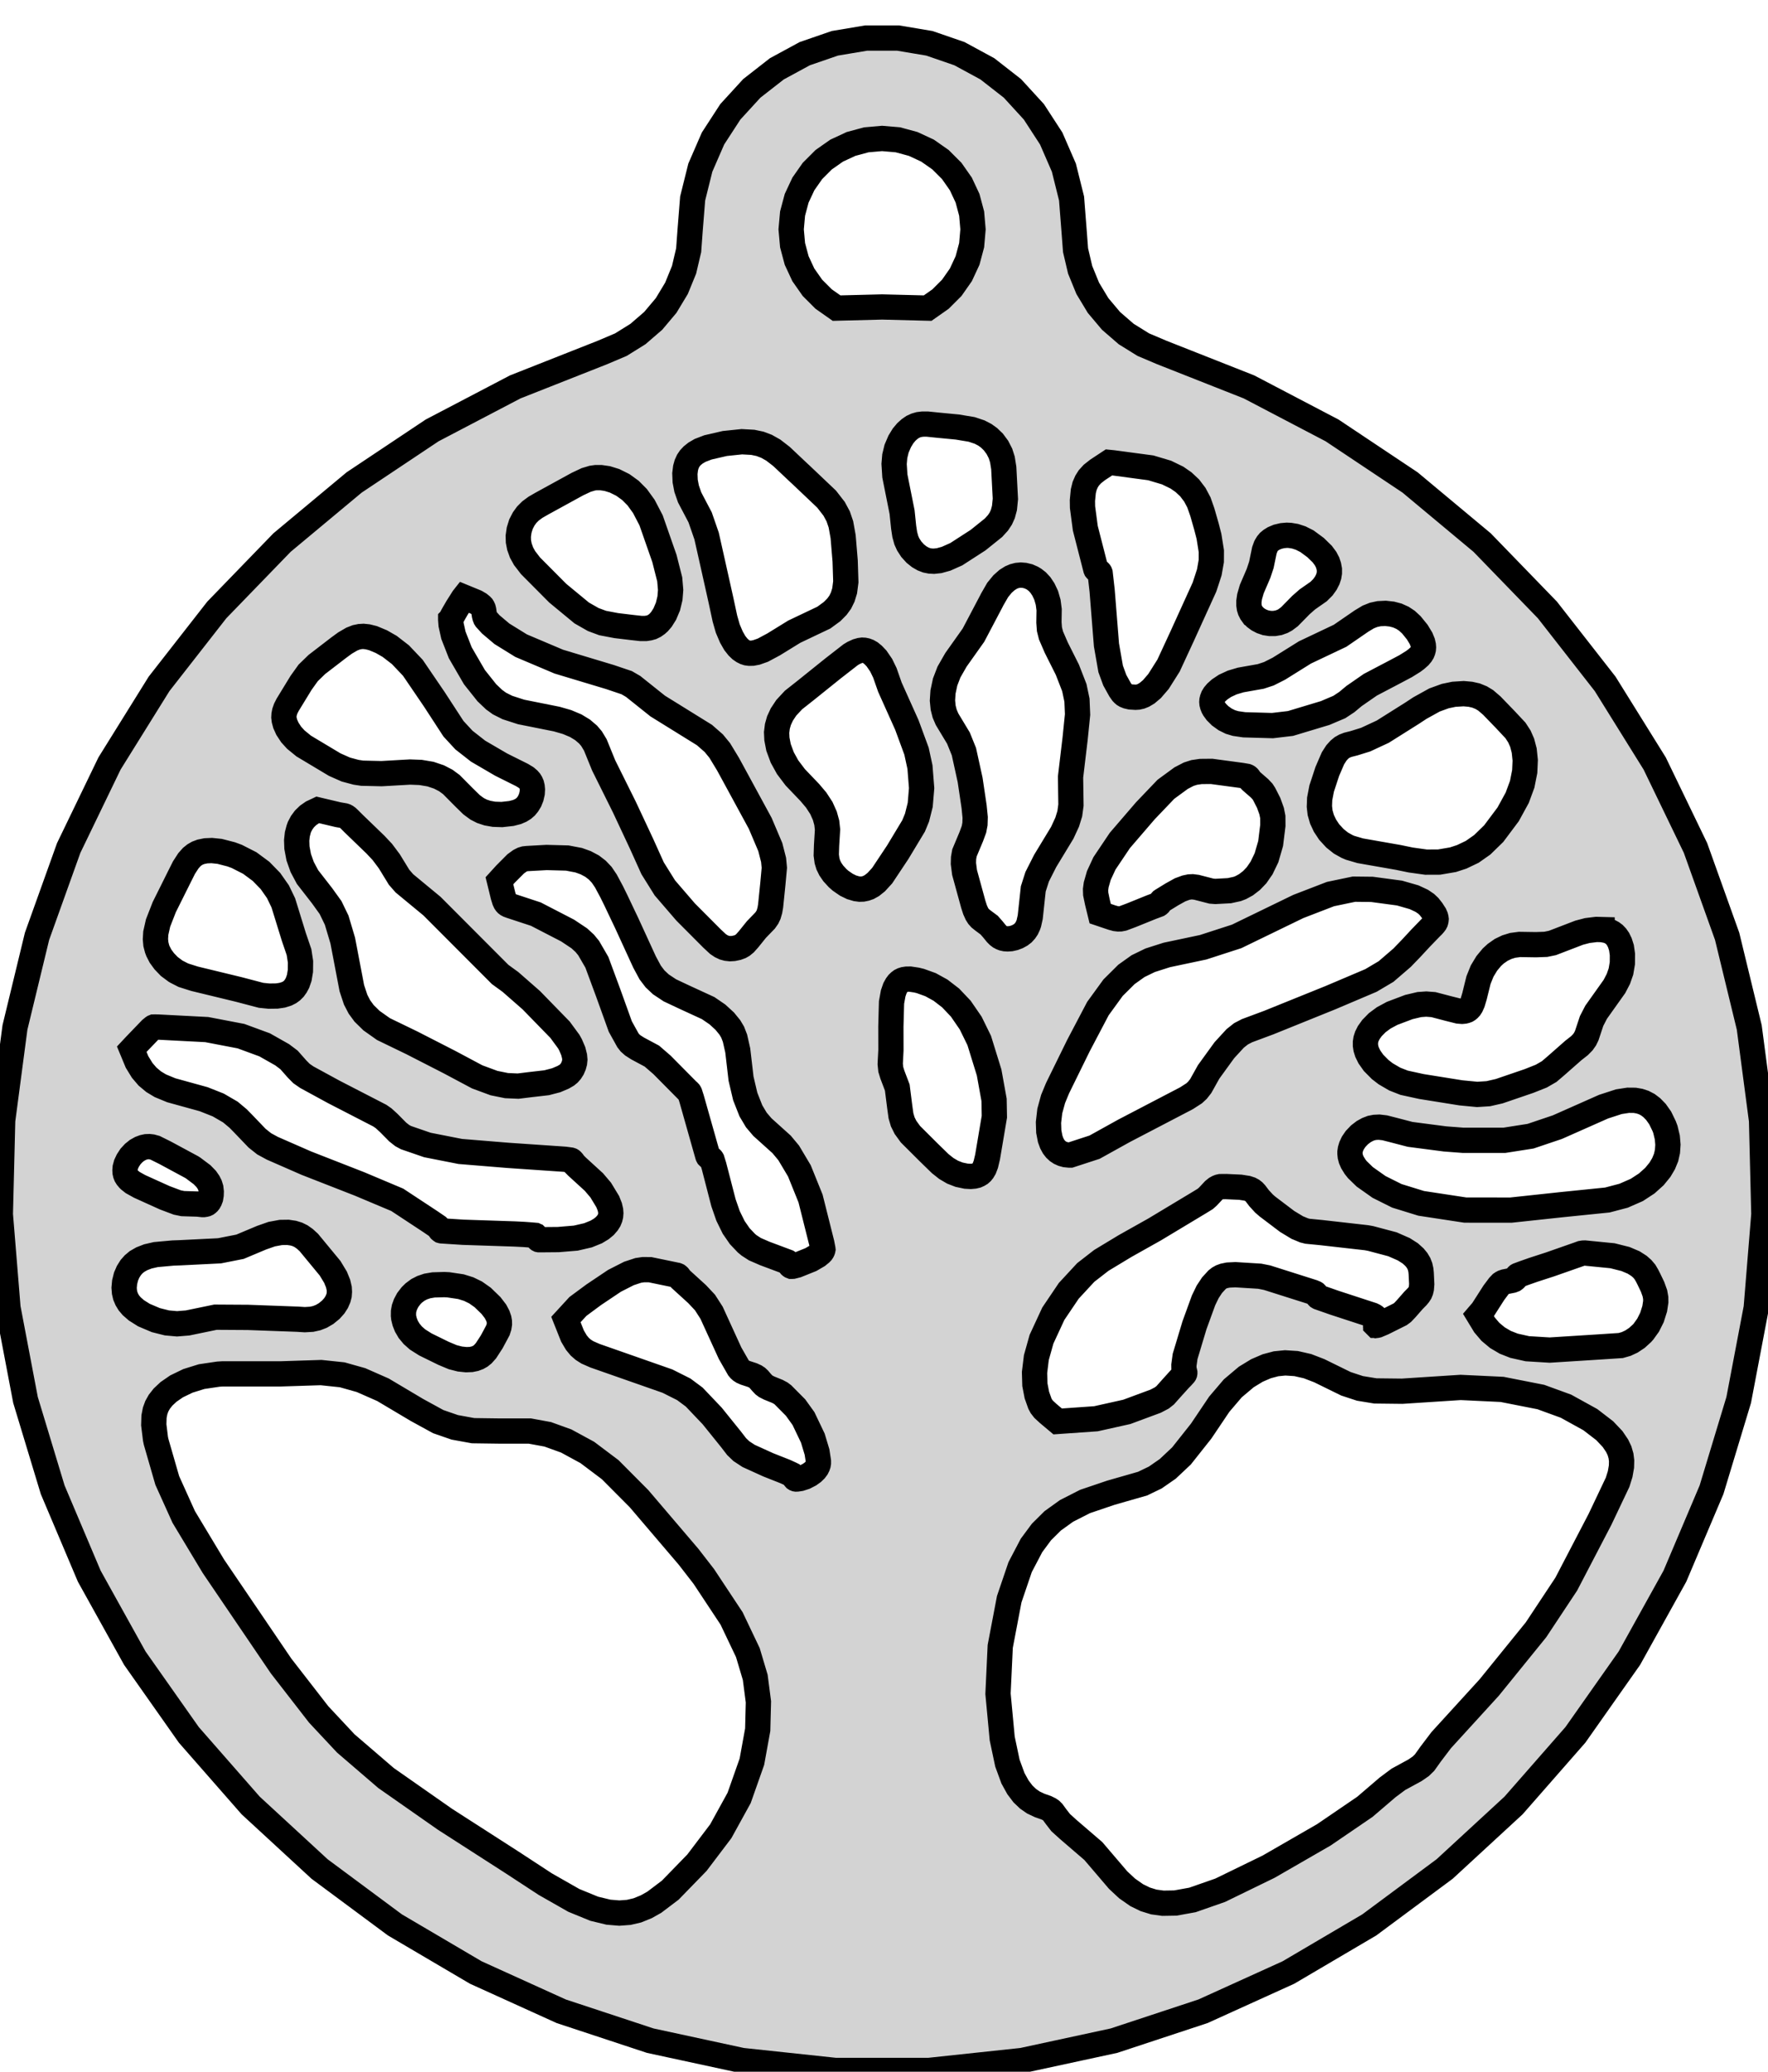 <?xml version="1.0" standalone="no"?>
<!DOCTYPE svg PUBLIC "-//W3C//DTD SVG 1.1//EN" "http://www.w3.org/Graphics/SVG/1.1/DTD/svg11.dtd">
<svg width="35mm" height="41mm" viewBox="0 -41 35 41" xmlns="http://www.w3.org/2000/svg" version="1.1">
<title>OpenSCAD Model</title>
<path d="
M 18.391,-0.025 L 20.237,-0.222 L 22.052,-0.614 L 23.815,-1.196 L 25.506,-1.963 L 27.107,-2.905
 L 28.598,-4.011 L 29.963,-5.269 L 31.187,-6.666 L 32.256,-8.184 L 33.157,-9.807 L 33.882,-11.517
 L 34.42,-13.294 L 34.767,-15.118 L 34.918,-16.969 L 34.872,-18.825 L 34.629,-20.666 L 34.191,-22.47
 L 33.565,-24.218 L 32.757,-25.89 L 31.776,-27.466 L 30.633,-28.929 L 29.34,-30.263 L 27.914,-31.452
 L 26.37,-32.482 L 24.725,-33.343 L 22.997,-34.025 L 22.632,-34.18 L 22.294,-34.39 L 21.994,-34.65
 L 21.738,-34.954 L 21.533,-35.294 L 21.383,-35.661 L 21.292,-36.048 L 21.262,-36.444 L 21.213,-37.072
 L 21.061,-37.682 L 20.81,-38.259 L 20.467,-38.787 L 20.042,-39.251 L 19.546,-39.638 L 18.993,-39.938
 L 18.398,-40.143 L 17.777,-40.247 L 17.148,-40.247 L 16.527,-40.143 L 15.932,-39.938 L 15.379,-39.638
 L 14.883,-39.251 L 14.458,-38.787 L 14.115,-38.259 L 13.864,-37.682 L 13.712,-37.072 L 13.662,-36.444
 L 13.633,-36.048 L 13.542,-35.661 L 13.392,-35.294 L 13.187,-34.954 L 12.931,-34.65 L 12.63,-34.39
 L 12.293,-34.18 L 11.928,-34.025 L 10.2,-33.343 L 8.555,-32.482 L 7.011,-31.452 L 5.584,-30.263
 L 4.292,-28.929 L 3.149,-27.466 L 2.168,-25.89 L 1.36,-24.218 L 0.733,-22.47 L 0.296,-20.666
 L 0.053,-18.825 L 0.007,-16.969 L 0.158,-15.118 L 0.505,-13.294 L 1.043,-11.517 L 1.767,-9.807
 L 2.669,-8.184 L 3.738,-6.666 L 4.962,-5.269 L 6.327,-4.011 L 7.818,-2.905 L 9.419,-1.963
 L 11.11,-1.196 L 12.873,-0.614 L 14.688,-0.222 L 16.534,-0.025 z
M 18.364,-34.902 L 17.462,-34.925 L 16.561,-34.902 L 16.305,-35.082 L 16.083,-35.304 L 15.903,-35.561
 L 15.771,-35.845 L 15.69,-36.148 L 15.662,-36.461 L 15.69,-36.773 L 15.771,-37.076 L 15.904,-37.36
 L 16.084,-37.617 L 16.306,-37.839 L 16.563,-38.019 L 16.847,-38.151 L 17.15,-38.233 L 17.462,-38.26
 L 17.775,-38.233 L 18.078,-38.151 L 18.362,-38.019 L 18.619,-37.839 L 18.841,-37.617 L 19.021,-37.36
 L 19.154,-37.076 L 19.235,-36.773 L 19.262,-36.461 L 19.235,-36.148 L 19.154,-35.845 L 19.022,-35.561
 L 18.842,-35.304 L 18.62,-35.082 z
M 18.488,-29.893 L 18.413,-29.897 L 18.343,-29.911 L 18.273,-29.938 L 18.198,-29.981 L 18.119,-30.044
 L 18.041,-30.13 L 17.98,-30.224 L 17.942,-30.308 L 17.911,-30.42 L 17.889,-30.565 L 17.858,-30.865
 L 17.715,-31.581 L 17.7,-31.818 L 17.713,-31.972 L 17.749,-32.12 L 17.811,-32.265 L 17.877,-32.373
 L 17.944,-32.453 L 18.008,-32.51 L 18.068,-32.551 L 18.131,-32.58 L 18.193,-32.598 L 18.268,-32.607
 L 18.358,-32.607 L 18.573,-32.585 L 18.951,-32.549 L 19.234,-32.502 L 19.393,-32.449 L 19.497,-32.395
 L 19.579,-32.336 L 19.665,-32.253 L 19.745,-32.145 L 19.806,-32.026 L 19.844,-31.907 L 19.871,-31.738
 L 19.903,-31.126 L 19.885,-30.947 L 19.853,-30.828 L 19.813,-30.739 L 19.757,-30.654 L 19.668,-30.556
 L 19.363,-30.311 L 18.931,-30.032 L 18.729,-29.942 L 18.591,-29.904 z
M 14.791,-28.078 L 14.751,-28.091 L 14.709,-28.112 L 14.661,-28.145 L 14.608,-28.196 L 14.547,-28.273
 L 14.479,-28.392 L 14.407,-28.561 L 14.351,-28.757 L 14.273,-29.12 L 14.08,-29.983 L 13.988,-30.392
 L 13.86,-30.761 L 13.652,-31.157 L 13.593,-31.327 L 13.564,-31.479 L 13.558,-31.627 L 13.572,-31.739
 L 13.593,-31.814 L 13.623,-31.88 L 13.659,-31.933 L 13.706,-31.983 L 13.77,-32.034 L 13.859,-32.086
 L 14.015,-32.146 L 14.349,-32.223 L 14.685,-32.258 L 14.903,-32.246 L 15.046,-32.216 L 15.175,-32.167
 L 15.308,-32.092 L 15.47,-31.967 L 15.821,-31.636 L 15.857,-31.603 L 16.364,-31.122 L 16.513,-30.93
 L 16.594,-30.779 L 16.647,-30.623 L 16.691,-30.378 L 16.731,-29.898 L 16.744,-29.485 L 16.721,-29.307
 L 16.683,-29.184 L 16.633,-29.082 L 16.568,-28.993 L 16.473,-28.897 L 16.309,-28.777 L 15.724,-28.499
 L 15.315,-28.247 L 15.102,-28.133 L 14.975,-28.088 L 14.895,-28.073 L 14.837,-28.072 z
M 22.38,-27.207 L 22.32,-27.221 L 22.28,-27.237 L 22.255,-27.252 L 22.235,-27.269 L 22.217,-27.288
 L 22.174,-27.349 L 22.069,-27.538 L 21.987,-27.762 L 21.904,-28.236 L 21.818,-29.314 L 21.779,-29.656
 L 21.777,-29.662 L 21.775,-29.667 L 21.772,-29.672 L 21.767,-29.678 L 21.76,-29.685 L 21.752,-29.691
 L 21.719,-29.711 L 21.706,-29.721 L 21.699,-29.728 L 21.695,-29.733 L 21.692,-29.74 L 21.485,-30.547
 L 21.43,-30.963 L 21.428,-31.095 L 21.446,-31.279 L 21.472,-31.384 L 21.51,-31.471 L 21.555,-31.542
 L 21.625,-31.619 L 21.728,-31.7 L 21.954,-31.849 L 22.034,-31.841 L 22.781,-31.741 L 23.093,-31.648
 L 23.299,-31.548 L 23.43,-31.457 L 23.55,-31.345 L 23.654,-31.208 L 23.735,-31.055 L 23.801,-30.866
 L 23.836,-30.745 L 23.882,-30.584 L 23.934,-30.383 L 23.98,-30.092 L 23.979,-29.896 L 23.94,-29.674
 L 23.845,-29.383 L 23.397,-28.398 L 23.133,-27.828 L 22.934,-27.513 L 22.804,-27.362 L 22.709,-27.282
 L 22.635,-27.238 L 22.58,-27.216 L 22.526,-27.204 L 22.478,-27.201 z
M 12.524,-28.58 L 12.199,-28.619 L 11.93,-28.67 L 11.744,-28.739 L 11.516,-28.869 L 11.041,-29.261
 L 10.503,-29.802 L 10.385,-29.955 L 10.325,-30.064 L 10.283,-30.18 L 10.263,-30.285 L 10.26,-30.388
 L 10.277,-30.509 L 10.313,-30.625 L 10.367,-30.73 L 10.428,-30.814 L 10.502,-30.888 L 10.601,-30.961
 L 10.726,-31.033 L 11.43,-31.419 L 11.604,-31.501 L 11.724,-31.537 L 11.794,-31.547 L 11.898,-31.547
 L 12.022,-31.529 L 12.167,-31.484 L 12.33,-31.403 L 12.481,-31.294 L 12.614,-31.16 L 12.745,-30.979
 L 12.889,-30.703 L 13.153,-29.948 L 13.258,-29.535 L 13.276,-29.324 L 13.263,-29.161 L 13.223,-28.996
 L 13.161,-28.849 L 13.095,-28.744 L 13.041,-28.681 L 13.004,-28.648 L 12.954,-28.613 L 12.901,-28.587
 L 12.847,-28.572 L 12.781,-28.562 L 12.687,-28.562 z
M 25.059,-28.674 L 24.98,-28.701 L 24.909,-28.738 L 24.851,-28.781 L 24.805,-28.828 L 24.803,-28.829
 L 24.771,-28.874 L 24.747,-28.922 L 24.732,-28.97 L 24.724,-29.027 L 24.724,-29.1 L 24.737,-29.191
 L 24.78,-29.34 L 24.915,-29.654 L 24.971,-29.823 L 25.03,-30.108 L 25.058,-30.186 L 25.066,-30.201
 L 25.091,-30.242 L 25.121,-30.278 L 25.161,-30.311 L 25.214,-30.344 L 25.293,-30.377 L 25.385,-30.399
 L 25.474,-30.407 L 25.538,-30.404 L 25.64,-30.387 L 25.75,-30.351 L 25.873,-30.289 L 26.044,-30.163
 L 26.176,-30.034 L 26.242,-29.945 L 26.28,-29.872 L 26.304,-29.801 L 26.317,-29.73 L 26.317,-29.663
 L 26.307,-29.601 L 26.285,-29.534 L 26.247,-29.459 L 26.189,-29.378 L 26.104,-29.293 L 25.883,-29.139
 L 25.755,-29.027 L 25.527,-28.795 L 25.444,-28.733 L 25.389,-28.703 L 25.311,-28.675 L 25.228,-28.661
 L 25.143,-28.661 z
M 19.899,-22.422 L 19.858,-22.431 L 19.827,-22.443 L 19.795,-22.46 L 19.761,-22.486 L 19.725,-22.522
 L 19.654,-22.609 L 19.582,-22.691 L 19.457,-22.784 L 19.404,-22.827 L 19.37,-22.865 L 19.339,-22.914
 L 19.303,-22.994 L 19.268,-23.102 L 19.095,-23.732 L 19.072,-23.91 L 19.075,-24.019 L 19.093,-24.121
 L 19.228,-24.443 L 19.281,-24.587 L 19.301,-24.692 L 19.305,-24.823 L 19.284,-25.034 L 19.205,-25.565
 L 19.082,-26.125 L 18.974,-26.392 L 18.748,-26.767 L 18.701,-26.877 L 18.671,-26.994 L 18.657,-27.136
 L 18.668,-27.305 L 18.71,-27.502 L 18.786,-27.7 L 18.924,-27.941 L 19.271,-28.43 L 19.625,-29.102
 L 19.642,-29.136 L 19.751,-29.325 L 19.847,-29.442 L 19.936,-29.521 L 20.014,-29.57 L 20.075,-29.596
 L 20.141,-29.613 L 20.21,-29.619 L 20.281,-29.613 L 20.359,-29.594 L 20.43,-29.563 L 20.472,-29.538
 L 20.535,-29.489 L 20.596,-29.423 L 20.655,-29.335 L 20.71,-29.219 L 20.75,-29.08 L 20.769,-28.934
 L 20.765,-28.682 L 20.775,-28.547 L 20.806,-28.424 L 20.911,-28.182 L 21.13,-27.746 L 21.268,-27.391
 L 21.32,-27.144 L 21.332,-26.86 L 21.283,-26.378 L 21.193,-25.623 L 21.201,-25.067 L 21.178,-24.897
 L 21.126,-24.729 L 21.029,-24.519 L 20.691,-23.962 L 20.532,-23.648 L 20.455,-23.408 L 20.395,-22.85
 L 20.367,-22.725 L 20.354,-22.688 L 20.326,-22.628 L 20.293,-22.579 L 20.252,-22.534 L 20.204,-22.497
 L 20.142,-22.463 L 20.076,-22.438 L 20.008,-22.423 L 19.948,-22.419 z
M 14.39,-22.232 L 14.335,-22.247 L 14.274,-22.276 L 14.213,-22.317 L 14.098,-22.424 L 13.573,-22.951
 L 13.162,-23.428 L 12.919,-23.817 L 12.701,-24.3 L 12.361,-25.026 L 11.95,-25.853 L 11.785,-26.258
 L 11.71,-26.382 L 11.641,-26.463 L 11.532,-26.556 L 11.399,-26.637 L 11.226,-26.71 L 11.021,-26.769
 L 10.316,-26.91 L 10.044,-26.998 L 9.887,-27.077 L 9.782,-27.153 L 9.638,-27.29 L 9.392,-27.599
 L 9.112,-28.081 L 8.976,-28.428 L 8.93,-28.635 L 8.922,-28.737 L 8.922,-28.743 L 8.923,-28.744
 L 8.923,-28.745 L 8.924,-28.747 L 8.926,-28.752 L 8.93,-28.761 L 8.94,-28.779 L 8.958,-28.813
 L 8.993,-28.875 L 9.051,-28.975 L 9.17,-29.163 L 9.185,-29.182 L 9.421,-29.085 L 9.488,-29.046
 L 9.53,-29.012 L 9.546,-28.995 L 9.556,-28.979 L 9.567,-28.955 L 9.575,-28.924 L 9.589,-28.83
 L 9.599,-28.79 L 9.609,-28.765 L 9.62,-28.748 L 9.717,-28.642 L 9.936,-28.457 L 10.316,-28.222
 L 11.062,-27.906 L 12.075,-27.601 L 12.407,-27.489 L 12.534,-27.415 L 13.02,-27.027 L 13.48,-26.742
 L 13.946,-26.453 L 14.13,-26.292 L 14.248,-26.148 L 14.413,-25.876 L 14.596,-25.54 L 15.05,-24.705
 L 15.249,-24.236 L 15.314,-23.982 L 15.329,-23.826 L 15.299,-23.499 L 15.255,-23.069 L 15.24,-22.983
 L 15.216,-22.9 L 15.19,-22.845 L 15.146,-22.782 L 14.974,-22.604 L 14.821,-22.414 L 14.749,-22.333
 L 14.698,-22.291 L 14.656,-22.267 L 14.596,-22.245 L 14.519,-22.229 L 14.453,-22.225 z
M 24.63,-26.656 L 24.459,-26.681 L 24.356,-26.712 L 24.253,-26.763 L 24.154,-26.834 L 24.08,-26.908
 L 24.034,-26.971 L 24.018,-27 L 24.002,-27.04 L 23.993,-27.075 L 23.99,-27.108 L 23.992,-27.138
 L 24,-27.171 L 24.015,-27.21 L 24.04,-27.251 L 24.081,-27.299 L 24.146,-27.357 L 24.251,-27.427
 L 24.394,-27.493 L 24.562,-27.543 L 24.958,-27.613 L 25.119,-27.666 L 25.317,-27.766 L 25.833,-28.088
 L 26.529,-28.418 L 26.954,-28.71 L 27.087,-28.79 L 27.193,-28.832 L 27.3,-28.855 L 27.428,-28.861
 L 27.554,-28.847 L 27.664,-28.818 L 27.766,-28.772 L 27.852,-28.715 L 27.939,-28.635 L 28.056,-28.491
 L 28.131,-28.367 L 28.164,-28.286 L 28.177,-28.228 L 28.18,-28.189 L 28.177,-28.152 L 28.169,-28.12
 L 28.156,-28.088 L 28.134,-28.052 L 28.099,-28.01 L 28.037,-27.955 L 27.977,-27.91 L 27.826,-27.816
 L 27.611,-27.702 L 27.127,-27.448 L 26.805,-27.225 L 26.661,-27.105 L 26.514,-27.008 L 26.234,-26.889
 L 25.547,-26.682 L 25.191,-26.64 z
M 9.779,-24.885 L 9.65,-24.908 L 9.541,-24.944 L 9.445,-24.993 L 9.335,-25.074 L 9.186,-25.22
 L 8.935,-25.473 L 8.825,-25.554 L 8.689,-25.624 L 8.522,-25.68 L 8.326,-25.713 L 8.117,-25.721
 L 7.553,-25.689 L 7.17,-25.698 L 7.049,-25.716 L 6.847,-25.77 L 6.626,-25.868 L 6.013,-26.235
 L 5.856,-26.363 L 5.765,-26.463 L 5.69,-26.577 L 5.647,-26.673 L 5.627,-26.747 L 5.62,-26.804
 L 5.623,-26.857 L 5.634,-26.913 L 5.657,-26.978 L 5.694,-27.051 L 5.96,-27.486 L 6.101,-27.683
 L 6.273,-27.85 L 6.71,-28.186 L 6.832,-28.275 L 6.964,-28.352 L 7.054,-28.387 L 7.127,-28.402
 L 7.194,-28.406 L 7.279,-28.397 L 7.383,-28.371 L 7.549,-28.302 L 7.715,-28.207 L 7.927,-28.043
 L 8.173,-27.784 L 8.598,-27.16 L 8.977,-26.578 L 9.184,-26.354 L 9.465,-26.134 L 9.921,-25.868
 L 10.336,-25.661 L 10.419,-25.61 L 10.463,-25.572 L 10.489,-25.542 L 10.508,-25.511 L 10.524,-25.474
 L 10.535,-25.428 L 10.54,-25.375 L 10.536,-25.306 L 10.517,-25.223 L 10.487,-25.148 L 10.449,-25.085
 L 10.407,-25.034 L 10.362,-24.995 L 10.305,-24.96 L 10.233,-24.929 L 10.124,-24.901 L 9.936,-24.88
 z
M 16.954,-23.412 L 16.859,-23.44 L 16.756,-23.49 L 16.64,-23.57 L 16.582,-23.621 L 16.496,-23.715
 L 16.437,-23.801 L 16.397,-23.883 L 16.372,-23.965 L 16.357,-24.078 L 16.363,-24.27 L 16.382,-24.581
 L 16.367,-24.717 L 16.329,-24.855 L 16.26,-25.009 L 16.157,-25.167 L 16.03,-25.317 L 15.743,-25.617
 L 15.592,-25.817 L 15.486,-26.009 L 15.412,-26.209 L 15.38,-26.375 L 15.374,-26.503 L 15.389,-26.625
 L 15.421,-26.738 L 15.477,-26.859 L 15.565,-26.992 L 15.708,-27.146 L 15.94,-27.329 L 16.494,-27.774
 L 16.84,-28.043 L 16.895,-28.076 L 16.974,-28.112 L 17.031,-28.128 L 17.07,-28.133 L 17.108,-28.131
 L 17.146,-28.123 L 17.186,-28.108 L 17.232,-28.082 L 17.286,-28.038 L 17.352,-27.969 L 17.444,-27.835
 L 17.517,-27.685 L 17.617,-27.4 L 17.953,-26.652 L 18.144,-26.133 L 18.212,-25.819 L 18.245,-25.402
 L 18.217,-25.071 L 18.154,-24.82 L 18.086,-24.655 L 17.772,-24.134 L 17.464,-23.671 L 17.347,-23.543
 L 17.262,-23.475 L 17.194,-23.437 L 17.137,-23.417 L 17.079,-23.405 L 17.021,-23.403 z
M 27.928,-23.98 L 27.681,-24.031 L 26.928,-24.163 L 26.727,-24.222 L 26.668,-24.247 L 26.546,-24.315
 L 26.428,-24.409 L 26.313,-24.534 L 26.229,-24.661 L 26.171,-24.785 L 26.133,-24.916 L 26.119,-25.04
 L 26.125,-25.191 L 26.164,-25.394 L 26.276,-25.734 L 26.388,-25.993 L 26.456,-26.099 L 26.515,-26.164
 L 26.565,-26.205 L 26.618,-26.235 L 26.683,-26.26 L 26.805,-26.291 L 27.034,-26.362 L 27.374,-26.52
 L 27.957,-26.887 L 28.109,-26.987 L 28.398,-27.147 L 28.61,-27.224 L 28.782,-27.26 L 28.975,-27.272
 L 29.109,-27.26 L 29.22,-27.235 L 29.323,-27.193 L 29.412,-27.139 L 29.532,-27.036 L 29.796,-26.763
 L 30.001,-26.544 L 30.079,-26.424 L 30.133,-26.301 L 30.174,-26.146 L 30.194,-25.953 L 30.184,-25.731
 L 30.134,-25.479 L 30.036,-25.213 L 29.856,-24.884 L 29.57,-24.502 L 29.343,-24.281 L 29.145,-24.142
 L 28.938,-24.043 L 28.764,-23.986 L 28.489,-23.939 L 28.23,-23.938 z
M 22.087,-22.82 L 22.017,-22.839 L 21.78,-22.919 L 21.724,-23.148 L 21.691,-23.308 L 21.688,-23.397
 L 21.701,-23.491 L 21.753,-23.673 L 21.864,-23.913 L 22.169,-24.367 L 22.674,-24.954 L 23.081,-25.38
 L 23.383,-25.601 L 23.532,-25.678 L 23.641,-25.713 L 23.772,-25.732 L 23.985,-25.734 L 24.579,-25.654
 L 24.678,-25.637 L 24.686,-25.634 L 24.694,-25.63 L 24.703,-25.624 L 24.713,-25.615 L 24.722,-25.604
 L 24.752,-25.561 L 24.772,-25.54 L 24.934,-25.399 L 24.993,-25.336 L 25.025,-25.287 L 25.114,-25.113
 L 25.174,-24.947 L 25.197,-24.832 L 25.198,-24.663 L 25.154,-24.307 L 25.073,-24.027 L 24.975,-23.823
 L 24.874,-23.677 L 24.775,-23.574 L 24.666,-23.49 L 24.563,-23.434 L 24.493,-23.407 L 24.338,-23.373
 L 24.061,-23.358 L 23.982,-23.364 L 23.687,-23.44 L 23.607,-23.45 L 23.547,-23.447 L 23.476,-23.432
 L 23.362,-23.39 L 23.203,-23.302 L 23.006,-23.181 L 22.996,-23.174 L 22.986,-23.163 L 22.969,-23.142
 L 22.948,-23.114 L 22.937,-23.104 L 22.928,-23.098 L 22.792,-23.047 L 22.399,-22.888 L 22.231,-22.825
 L 22.18,-22.815 L 22.138,-22.814 z
M 10.027,-19.515 L 9.78,-19.565 L 9.447,-19.688 L 8.899,-19.98 L 8.153,-20.362 L 7.591,-20.634
 L 7.355,-20.801 L 7.208,-20.945 L 7.115,-21.072 L 7.04,-21.217 L 6.965,-21.444 L 6.785,-22.386
 L 6.665,-22.789 L 6.544,-23.039 L 6.375,-23.274 L 6.088,-23.643 L 5.982,-23.842 L 5.914,-24.034
 L 5.878,-24.225 L 5.873,-24.369 L 5.886,-24.489 L 5.914,-24.595 L 5.928,-24.634 L 5.972,-24.718
 L 6.028,-24.794 L 6.099,-24.863 L 6.181,-24.92 L 6.291,-24.972 L 6.693,-24.877 L 6.814,-24.856
 L 6.835,-24.849 L 6.854,-24.839 L 6.878,-24.822 L 6.919,-24.783 L 7.005,-24.697 L 7.432,-24.285
 L 7.569,-24.139 L 7.706,-23.956 L 7.901,-23.638 L 8.006,-23.518 L 8.213,-23.347 L 8.552,-23.067
 L 9.901,-21.715 L 10.106,-21.566 L 10.518,-21.205 L 11.087,-20.621 L 11.259,-20.387 L 11.294,-20.324
 L 11.348,-20.198 L 11.374,-20.095 L 11.38,-20.029 L 11.374,-19.971 L 11.358,-19.912 L 11.331,-19.849
 L 11.297,-19.796 L 11.261,-19.755 L 11.221,-19.722 L 11.147,-19.679 L 11.01,-19.621 L 10.822,-19.572
 L 10.501,-19.535 L 10.257,-19.505 z
M 5.168,-21.302 L 4.726,-21.418 L 3.851,-21.63 L 3.63,-21.7 L 3.493,-21.77 L 3.476,-21.78
 L 3.351,-21.873 L 3.252,-21.976 L 3.178,-22.077 L 3.127,-22.176 L 3.11,-22.221 L 3.086,-22.314
 L 3.077,-22.414 L 3.084,-22.533 L 3.129,-22.733 L 3.251,-23.046 L 3.549,-23.644 L 3.643,-23.831
 L 3.73,-23.965 L 3.796,-24.039 L 3.851,-24.083 L 3.908,-24.116 L 3.977,-24.142 L 4.075,-24.162
 L 4.192,-24.167 L 4.348,-24.151 L 4.577,-24.092 L 4.688,-24.051 L 4.945,-23.92 L 5.168,-23.755
 L 5.354,-23.564 L 5.502,-23.353 L 5.609,-23.131 L 5.817,-22.458 L 5.92,-22.156 L 5.949,-21.965
 L 5.947,-21.785 L 5.924,-21.647 L 5.89,-21.549 L 5.856,-21.486 L 5.82,-21.436 L 5.778,-21.394
 L 5.733,-21.361 L 5.676,-21.332 L 5.587,-21.304 L 5.479,-21.288 L 5.326,-21.286 z
M 15.674,-15.939 L 15.669,-15.939 L 15.664,-15.941 L 15.659,-15.943 L 15.653,-15.947 L 15.646,-15.953
 L 15.637,-15.964 L 15.615,-15.999 L 15.604,-16.013 L 15.596,-16.021 L 15.59,-16.025 L 15.138,-16.194
 L 14.943,-16.279 L 14.829,-16.353 L 14.777,-16.396 L 14.644,-16.536 L 14.524,-16.71 L 14.413,-16.936
 L 14.322,-17.198 L 14.134,-17.925 L 14.096,-18.047 L 14.092,-18.054 L 14.087,-18.061 L 14.079,-18.069
 L 14.07,-18.076 L 14.04,-18.096 L 14.025,-18.108 L 14.017,-18.116 L 14.013,-18.123 L 14.01,-18.13
 L 13.69,-19.26 L 13.657,-19.362 L 13.652,-19.372 L 13.645,-19.383 L 13.63,-19.399 L 13.614,-19.412
 L 13.105,-19.926 L 12.905,-20.099 L 12.621,-20.251 L 12.526,-20.312 L 12.47,-20.362 L 12.431,-20.412
 L 12.28,-20.684 L 12.041,-21.348 L 11.816,-21.956 L 11.653,-22.237 L 11.575,-22.332 L 11.468,-22.43
 L 11.237,-22.584 L 10.608,-22.909 L 10.116,-23.071 L 10.069,-23.088 L 10.046,-23.1 L 10.03,-23.112
 L 10.017,-23.126 L 10.004,-23.145 L 9.988,-23.179 L 9.96,-23.27 L 9.887,-23.569 L 10.009,-23.703
 L 10.208,-23.903 L 10.292,-23.964 L 10.345,-23.991 L 10.385,-24.003 L 10.44,-24.009 L 10.821,-24.03
 L 11.23,-24.019 L 11.456,-23.976 L 11.595,-23.926 L 11.721,-23.859 L 11.824,-23.78 L 11.912,-23.687
 L 11.995,-23.564 L 12.109,-23.351 L 12.2,-23.166 L 12.328,-22.896 L 12.403,-22.739 L 12.76,-21.961
 L 12.872,-21.753 L 12.968,-21.627 L 13.083,-21.519 L 13.261,-21.401 L 13.539,-21.27 L 14.019,-21.049
 L 14.203,-20.923 L 14.348,-20.79 L 14.448,-20.667 L 14.504,-20.573 L 14.55,-20.454 L 14.605,-20.211
 L 14.67,-19.653 L 14.753,-19.3 L 14.865,-19.016 L 14.973,-18.835 L 15.093,-18.694 L 15.473,-18.352
 L 15.613,-18.184 L 15.825,-17.828 L 16.046,-17.281 L 16.268,-16.397 L 16.29,-16.284 L 16.291,-16.275
 L 16.289,-16.265 L 16.285,-16.253 L 16.278,-16.238 L 16.266,-16.22 L 16.244,-16.197 L 16.186,-16.15
 L 16.052,-16.072 L 15.776,-15.961 L 15.693,-15.94 L 15.675,-15.939 z
M 21.163,-18.141 L 21.095,-18.148 L 21.037,-18.164 L 20.984,-18.188 L 20.94,-18.217 L 20.896,-18.258
 L 20.858,-18.307 L 20.822,-18.373 L 20.79,-18.46 L 20.762,-18.605 L 20.756,-18.786 L 20.782,-19.012
 L 20.847,-19.25 L 20.936,-19.465 L 21.348,-20.304 L 21.735,-21.04 L 22.035,-21.453 L 22.3,-21.716
 L 22.53,-21.88 L 22.769,-21.996 L 23.098,-22.101 L 23.817,-22.253 L 24.481,-22.468 L 25.701,-23.06
 L 26.339,-23.306 L 26.804,-23.403 L 27.16,-23.399 L 27.705,-23.326 L 27.994,-23.243 L 28.146,-23.172
 L 28.233,-23.113 L 28.289,-23.06 L 28.348,-22.985 L 28.401,-22.903 L 28.42,-22.859 L 28.427,-22.832
 L 28.43,-22.809 L 28.428,-22.788 L 28.424,-22.77 L 28.42,-22.757 L 28.409,-22.736 L 28.391,-22.712
 L 28.363,-22.68 L 28.334,-22.652 L 28.122,-22.433 L 27.93,-22.226 L 27.756,-22.046 L 27.439,-21.773
 L 27.14,-21.596 L 26.339,-21.256 L 25.116,-20.762 L 24.686,-20.602 L 24.567,-20.54 L 24.452,-20.449
 L 24.238,-20.216 L 23.927,-19.787 L 23.77,-19.506 L 23.704,-19.422 L 23.64,-19.363 L 23.488,-19.265
 L 22.253,-18.621 L 21.669,-18.297 L 21.191,-18.141 z
M 28.92,-19.372 L 28.14,-19.497 L 27.796,-19.572 L 27.61,-19.645 L 27.432,-19.749 L 27.324,-19.832
 L 27.192,-19.965 L 27.11,-20.081 L 27.063,-20.176 L 27.041,-20.247 L 27.031,-20.311 L 27.031,-20.374
 L 27.04,-20.431 L 27.06,-20.493 L 27.097,-20.566 L 27.16,-20.654 L 27.264,-20.76 L 27.392,-20.855
 L 27.559,-20.945 L 27.89,-21.07 L 28.097,-21.119 L 28.235,-21.129 L 28.377,-21.118 L 28.675,-21.04
 L 28.871,-20.991 L 28.943,-20.985 L 28.987,-20.989 L 29.015,-20.996 L 29.039,-21.005 L 29.06,-21.018
 L 29.079,-21.034 L 29.101,-21.058 L 29.123,-21.092 L 29.152,-21.157 L 29.19,-21.284 L 29.269,-21.604
 L 29.342,-21.784 L 29.433,-21.934 L 29.534,-22.056 L 29.609,-22.125 L 29.719,-22.202 L 29.832,-22.256
 L 29.946,-22.291 L 30.083,-22.309 L 30.406,-22.304 L 30.6,-22.311 L 30.732,-22.338 L 31.263,-22.542
 L 31.424,-22.584 L 31.604,-22.606 L 31.716,-22.603 L 31.716,-22.602 L 31.806,-22.586 L 31.865,-22.565
 L 31.914,-22.539 L 31.956,-22.508 L 31.996,-22.466 L 32.033,-22.413 L 32.068,-22.341 L 32.099,-22.244
 L 32.118,-22.112 L 32.117,-21.939 L 32.089,-21.773 L 32.038,-21.627 L 31.96,-21.477 L 31.598,-20.968
 L 31.508,-20.794 L 31.412,-20.505 L 31.379,-20.437 L 31.334,-20.373 L 31.266,-20.304 L 31.147,-20.211
 L 30.804,-19.909 L 30.668,-19.793 L 30.512,-19.703 L 30.268,-19.606 L 29.677,-19.404 L 29.462,-19.355
 L 29.243,-19.341 z
M 19.125,-17.723 L 18.987,-17.752 L 18.858,-17.802 L 18.734,-17.875 L 18.613,-17.971 L 18.384,-18.194
 L 18.024,-18.553 L 17.926,-18.688 L 17.871,-18.798 L 17.836,-18.918 L 17.811,-19.098 L 17.763,-19.477
 L 17.666,-19.732 L 17.634,-19.836 L 17.623,-19.945 L 17.637,-20.215 L 17.636,-20.685 L 17.649,-21.16
 L 17.682,-21.342 L 17.717,-21.443 L 17.751,-21.504 L 17.778,-21.54 L 17.806,-21.567 L 17.834,-21.588
 L 17.866,-21.604 L 17.901,-21.615 L 17.947,-21.622 L 18.016,-21.623 L 18.144,-21.604 L 18.221,-21.585
 L 18.421,-21.513 L 18.619,-21.404 L 18.819,-21.25 L 19.02,-21.038 L 19.216,-20.753 L 19.385,-20.408
 L 19.581,-19.775 L 19.679,-19.233 L 19.685,-18.9 L 19.551,-18.106 L 19.516,-17.958 L 19.485,-17.877
 L 19.456,-17.828 L 19.432,-17.798 L 19.404,-17.773 L 19.371,-17.753 L 19.333,-17.736 L 19.283,-17.724
 L 19.216,-17.718 z
M 10.673,-16.465 L 10.668,-16.466 L 10.664,-16.468 L 10.66,-16.47 L 10.655,-16.474 L 10.649,-16.48
 L 10.64,-16.495 L 10.622,-16.526 L 10.613,-16.538 L 10.607,-16.544 L 10.603,-16.548 L 10.598,-16.55
 L 10.594,-16.552 L 10.515,-16.559 L 10.367,-16.57 L 10.187,-16.579 L 9.166,-16.613 L 8.747,-16.64
 L 8.741,-16.641 L 8.734,-16.643 L 8.728,-16.647 L 8.722,-16.652 L 8.714,-16.659 L 8.707,-16.668
 L 8.694,-16.688 L 8.675,-16.714 L 8.665,-16.724 L 8.52,-16.823 L 7.864,-17.255 L 7.118,-17.569
 L 6.064,-17.981 L 5.392,-18.275 L 5.23,-18.363 L 5.09,-18.474 L 4.814,-18.762 L 4.715,-18.863
 L 4.561,-18.992 L 4.32,-19.132 L 4.032,-19.246 L 3.391,-19.423 L 3.175,-19.512 L 3.042,-19.592
 L 2.92,-19.694 L 2.815,-19.817 L 2.713,-19.983 L 2.608,-20.236 L 2.68,-20.313 L 2.985,-20.63
 L 3.029,-20.666 L 3.038,-20.672 L 3.043,-20.674 L 3.045,-20.674 L 3.055,-20.675 L 3.129,-20.674
 L 4.093,-20.624 L 4.771,-20.494 L 5.239,-20.322 L 5.587,-20.125 L 5.722,-20.023 L 5.881,-19.843
 L 5.968,-19.755 L 6.073,-19.682 L 6.607,-19.391 L 7.519,-18.921 L 7.594,-18.869 L 7.694,-18.778
 L 7.873,-18.597 L 7.963,-18.526 L 8.037,-18.486 L 8.461,-18.34 L 9.112,-18.212 L 10.053,-18.135
 L 11.179,-18.058 L 11.292,-18.043 L 11.299,-18.041 L 11.307,-18.038 L 11.315,-18.033 L 11.323,-18.026
 L 11.335,-18.013 L 11.34,-18.007 L 11.365,-17.971 L 11.422,-17.913 L 11.757,-17.607 L 11.892,-17.448
 L 12.031,-17.219 L 12.071,-17.118 L 12.088,-17.044 L 12.092,-16.991 L 12.088,-16.94 L 12.077,-16.895
 L 12.057,-16.846 L 12.026,-16.797 L 11.974,-16.737 L 11.905,-16.68 L 11.804,-16.619 L 11.641,-16.553
 L 11.399,-16.497 L 11.051,-16.468 L 10.707,-16.465 z
M 29.007,-17.052 L 28.134,-17.185 L 27.652,-17.334 L 27.3,-17.51 L 27.017,-17.71 L 26.872,-17.851
 L 26.827,-17.907 L 26.772,-17.996 L 26.745,-18.059 L 26.73,-18.116 L 26.724,-18.172 L 26.724,-18.198
 L 26.732,-18.252 L 26.75,-18.312 L 26.782,-18.381 L 26.835,-18.459 L 26.913,-18.541 L 26.995,-18.604
 L 27.073,-18.647 L 27.146,-18.675 L 27.217,-18.689 L 27.302,-18.693 L 27.413,-18.68 L 27.578,-18.638
 L 27.916,-18.55 L 28.607,-18.46 L 28.963,-18.433 L 29.782,-18.433 L 30.299,-18.514 L 30.83,-18.693
 L 31.746,-19.099 L 32.048,-19.197 L 32.231,-19.225 L 32.362,-19.224 L 32.455,-19.208 L 32.54,-19.18
 L 32.621,-19.138 L 32.699,-19.079 L 32.782,-18.994 L 32.866,-18.875 L 32.945,-18.712 L 32.969,-18.647
 L 33.007,-18.488 L 33.019,-18.346 L 33.01,-18.213 L 32.983,-18.093 L 32.933,-17.971 L 32.862,-17.851
 L 32.753,-17.717 L 32.601,-17.58 L 32.404,-17.451 L 32.142,-17.336 L 31.819,-17.251 L 30.924,-17.16
 L 29.909,-17.051 z
M 3.912,-17.171 L 3.743,-17.176 L 3.618,-17.18 L 3.51,-17.202 L 3.265,-17.294 L 3.03,-17.4
 L 2.763,-17.521 L 2.628,-17.596 L 2.562,-17.648 L 2.549,-17.661 L 2.516,-17.7 L 2.497,-17.731
 L 2.484,-17.764 L 2.476,-17.8 L 2.474,-17.841 L 2.478,-17.89 L 2.497,-17.959 L 2.531,-18.032
 L 2.584,-18.113 L 2.647,-18.181 L 2.712,-18.233 L 2.782,-18.272 L 2.842,-18.294 L 2.898,-18.306
 L 2.954,-18.308 L 3.006,-18.302 L 3.072,-18.284 L 3.271,-18.185 L 3.796,-17.902 L 3.82,-17.887
 L 4,-17.752 L 4.081,-17.669 L 4.127,-17.603 L 4.155,-17.547 L 4.174,-17.486 L 4.182,-17.415
 L 4.18,-17.352 L 4.17,-17.291 L 4.154,-17.249 L 4.138,-17.22 L 4.123,-17.201 L 4.109,-17.188
 L 4.094,-17.177 L 4.079,-17.17 L 4.059,-17.165 L 4.033,-17.161 L 4.004,-17.161 z
M 20.751,-13.026 L 20.661,-13.109 L 20.615,-13.168 L 20.587,-13.22 L 20.526,-13.392 L 20.487,-13.595
 L 20.48,-13.837 L 20.516,-14.132 L 20.618,-14.496 L 20.852,-15.001 L 21.158,-15.454 L 21.494,-15.817
 L 21.802,-16.056 L 22.274,-16.341 L 22.858,-16.669 L 23.751,-17.206 L 23.86,-17.273 L 23.909,-17.316
 L 24.03,-17.445 L 24.075,-17.481 L 24.109,-17.5 L 24.135,-17.51 L 24.162,-17.516 L 24.274,-17.517
 L 24.556,-17.504 L 24.689,-17.483 L 24.75,-17.463 L 24.789,-17.442 L 24.821,-17.417 L 24.853,-17.383
 L 24.923,-17.29 L 25.022,-17.182 L 25.091,-17.122 L 25.481,-16.827 L 25.681,-16.706 L 25.816,-16.65
 L 25.883,-16.633 L 26.159,-16.606 L 27.05,-16.505 L 27.133,-16.49 L 27.566,-16.375 L 27.791,-16.276
 L 27.918,-16.195 L 28.001,-16.12 L 28.051,-16.059 L 28.088,-15.997 L 28.113,-15.933 L 28.128,-15.866
 L 28.135,-15.796 L 28.145,-15.586 L 28.138,-15.5 L 28.127,-15.454 L 28.111,-15.415 L 28.087,-15.378
 L 28.055,-15.339 L 27.981,-15.264 L 27.833,-15.095 L 27.766,-15.025 L 27.717,-14.989 L 27.381,-14.821
 L 27.27,-14.774 L 27.253,-14.77 L 27.245,-14.769 L 27.242,-14.77 L 27.239,-14.77 L 27.238,-14.771
 L 27.237,-14.771 L 27.236,-14.772 L 27.235,-14.773 L 27.235,-14.774 L 27.234,-14.775 L 27.233,-14.777
 L 27.233,-14.779 L 27.233,-14.783 L 27.235,-14.79 L 27.241,-14.81 L 27.246,-14.826 L 27.252,-14.854
 L 27.253,-14.874 L 27.252,-14.888 L 27.249,-14.901 L 27.244,-14.914 L 27.239,-14.922 L 27.23,-14.934
 L 27.216,-14.946 L 27.196,-14.959 L 27.165,-14.974 L 26.415,-15.219 L 26.112,-15.325 L 26.104,-15.329
 L 26.096,-15.334 L 26.088,-15.342 L 26.08,-15.352 L 26.07,-15.366 L 26.068,-15.369 L 26.049,-15.394
 L 26.039,-15.404 L 26.031,-15.409 L 25.989,-15.427 L 25.084,-15.714 L 24.938,-15.743 L 24.456,-15.773
 L 24.313,-15.766 L 24.23,-15.749 L 24.178,-15.73 L 24.135,-15.706 L 24.095,-15.675 L 23.995,-15.566
 L 23.907,-15.433 L 23.825,-15.263 L 23.646,-14.771 L 23.461,-14.156 L 23.437,-13.982 L 23.438,-13.91
 L 23.453,-13.844 L 23.455,-13.835 L 23.455,-13.829 L 23.454,-13.823 L 23.453,-13.818 L 23.45,-13.811
 L 23.444,-13.802 L 23.404,-13.757 L 23.35,-13.702 L 23.191,-13.526 L 23.067,-13.387 L 23,-13.334
 L 22.878,-13.27 L 22.306,-13.058 L 21.696,-12.922 L 20.938,-12.869 z
M 3.304,-14.819 L 3.085,-14.874 L 2.849,-14.974 L 2.7,-15.068 L 2.608,-15.148 L 2.552,-15.214
 L 2.512,-15.28 L 2.481,-15.353 L 2.464,-15.426 L 2.457,-15.514 L 2.467,-15.624 L 2.495,-15.736
 L 2.536,-15.831 L 2.589,-15.915 L 2.645,-15.978 L 2.712,-16.034 L 2.806,-16.088 L 2.927,-16.135
 L 3.084,-16.171 L 3.424,-16.202 L 3.564,-16.207 L 4.345,-16.246 L 4.751,-16.326 L 5.18,-16.506
 L 5.38,-16.576 L 5.559,-16.609 L 5.701,-16.611 L 5.808,-16.595 L 5.889,-16.57 L 5.96,-16.535
 L 6.034,-16.483 L 6.114,-16.41 L 6.535,-15.9 L 6.642,-15.723 L 6.693,-15.598 L 6.715,-15.503
 L 6.719,-15.435 L 6.714,-15.368 L 6.698,-15.306 L 6.666,-15.232 L 6.618,-15.157 L 6.549,-15.08
 L 6.456,-15.004 L 6.362,-14.949 L 6.269,-14.913 L 6.17,-14.891 L 6.033,-14.883 L 5.892,-14.892
 L 4.911,-14.928 L 4.265,-14.932 L 3.714,-14.818 L 3.504,-14.801 z
M 30.236,-14.308 L 29.972,-14.367 L 29.799,-14.435 L 29.643,-14.527 L 29.505,-14.642 L 29.389,-14.778
 L 29.27,-14.974 L 29.349,-15.066 L 29.573,-15.416 L 29.674,-15.551 L 29.717,-15.596 L 29.736,-15.609
 L 29.759,-15.621 L 29.795,-15.633 L 29.846,-15.643 L 29.935,-15.661 L 29.969,-15.674 L 29.979,-15.681
 L 29.988,-15.688 L 29.997,-15.697 L 30.024,-15.734 L 30.037,-15.749 L 30.046,-15.757 L 30.055,-15.762
 L 30.168,-15.804 L 30.356,-15.87 L 30.686,-15.977 L 31.251,-16.175 L 31.306,-16.195 L 31.343,-16.201
 L 31.375,-16.202 L 31.922,-16.148 L 32.18,-16.083 L 32.34,-16.015 L 32.445,-15.948 L 32.511,-15.89
 L 32.565,-15.826 L 32.608,-15.752 L 32.64,-15.689 L 32.715,-15.533 L 32.761,-15.405 L 32.777,-15.314
 L 32.778,-15.237 L 32.757,-15.098 L 32.703,-14.927 L 32.627,-14.775 L 32.536,-14.648 L 32.508,-14.616
 L 32.406,-14.523 L 32.298,-14.451 L 32.193,-14.402 L 32.084,-14.371 L 31.641,-14.342 L 30.678,-14.281
 z
M 15.755,-11.73 L 15.75,-11.732 L 15.745,-11.734 L 15.739,-11.738 L 15.731,-11.747 L 15.72,-11.761
 L 15.697,-11.797 L 15.688,-11.807 L 15.681,-11.814 L 15.661,-11.824 L 15.548,-11.876 L 15.209,-12.01
 L 14.819,-12.187 L 14.676,-12.281 L 14.583,-12.37 L 14.473,-12.513 L 14.099,-12.977 L 13.743,-13.351
 L 13.536,-13.505 L 13.213,-13.667 L 11.823,-14.154 L 11.78,-14.169 L 11.629,-14.235 L 11.547,-14.287
 L 11.477,-14.348 L 11.41,-14.429 L 11.334,-14.557 L 11.203,-14.886 L 11.441,-15.145 L 11.752,-15.375
 L 12.165,-15.652 L 12.452,-15.798 L 12.635,-15.858 L 12.736,-15.873 L 12.869,-15.872 L 13.363,-15.77
 L 13.397,-15.763 L 13.405,-15.76 L 13.414,-15.756 L 13.422,-15.75 L 13.434,-15.739 L 13.452,-15.715
 L 13.474,-15.686 L 13.8,-15.389 L 13.956,-15.223 L 14.086,-15.021 L 14.453,-14.219 L 14.623,-13.922
 L 14.643,-13.898 L 14.666,-13.877 L 14.7,-13.855 L 14.752,-13.832 L 14.893,-13.786 L 14.954,-13.758
 L 14.989,-13.735 L 15.022,-13.704 L 15.074,-13.643 L 15.122,-13.592 L 15.158,-13.565 L 15.226,-13.53
 L 15.389,-13.464 L 15.458,-13.427 L 15.5,-13.395 L 15.749,-13.144 L 15.906,-12.926 L 16.091,-12.539
 L 16.174,-12.264 L 16.202,-12.082 L 16.202,-12.048 L 16.197,-12.017 L 16.186,-11.985 L 16.169,-11.951
 L 16.137,-11.908 L 16.092,-11.864 L 16.025,-11.816 L 15.931,-11.768 L 15.841,-11.739 L 15.782,-11.73
 L 15.761,-11.729 z
M 9.105,-14.104 L 8.964,-14.14 L 8.782,-14.216 L 8.421,-14.393 L 8.266,-14.491 L 8.172,-14.574
 L 8.099,-14.662 L 8.046,-14.752 L 8.012,-14.838 L 7.992,-14.919 L 7.987,-14.964 L 7.988,-15.041
 L 8.001,-15.113 L 8.029,-15.191 L 8.073,-15.274 L 8.139,-15.36 L 8.192,-15.412 L 8.274,-15.473
 L 8.358,-15.516 L 8.458,-15.55 L 8.582,-15.571 L 8.795,-15.577 L 8.877,-15.573 L 9.125,-15.536
 L 9.279,-15.488 L 9.416,-15.421 L 9.555,-15.323 L 9.72,-15.163 L 9.809,-15.047 L 9.854,-14.962
 L 9.877,-14.895 L 9.886,-14.845 L 9.887,-14.797 L 9.878,-14.739 L 9.857,-14.673 L 9.735,-14.445
 L 9.62,-14.268 L 9.558,-14.199 L 9.512,-14.162 L 9.463,-14.134 L 9.399,-14.11 L 9.326,-14.095
 L 9.23,-14.091 z
M 22.841,-3.359 L 22.672,-3.411 L 22.502,-3.494 L 22.312,-3.627 L 22.135,-3.792 L 21.644,-4.367
 L 21.154,-4.788 L 20.998,-4.929 L 20.908,-5.045 L 20.84,-5.138 L 20.809,-5.169 L 20.774,-5.193
 L 20.711,-5.224 L 20.582,-5.269 L 20.457,-5.328 L 20.352,-5.401 L 20.251,-5.497 L 20.152,-5.628
 L 20.053,-5.807 L 19.943,-6.107 L 19.84,-6.595 L 19.757,-7.48 L 19.801,-8.417 L 19.979,-9.351
 L 20.195,-9.986 L 20.42,-10.415 L 20.617,-10.681 L 20.84,-10.902 L 21.113,-11.098 L 21.48,-11.285
 L 21.991,-11.458 L 22.619,-11.638 L 22.87,-11.759 L 23.118,-11.931 L 23.389,-12.186 L 23.779,-12.678
 L 24.137,-13.21 L 24.405,-13.524 L 24.672,-13.749 L 24.884,-13.878 L 25.077,-13.961 L 25.261,-14.01
 L 25.442,-14.028 L 25.659,-14.014 L 25.883,-13.963 L 26.117,-13.873 L 26.645,-13.614 L 26.922,-13.523
 L 27.228,-13.473 L 27.756,-13.467 L 28.915,-13.542 L 29.736,-13.503 L 30.503,-13.352 L 31,-13.171
 L 31.482,-12.905 L 31.767,-12.686 L 31.923,-12.521 L 32.013,-12.388 L 32.06,-12.29 L 32.09,-12.187
 L 32.102,-12.091 L 32.099,-11.974 L 32.073,-11.826 L 32.023,-11.666 L 31.674,-10.931 L 31.006,-9.649
 L 30.407,-8.745 L 29.481,-7.603 L 28.532,-6.563 L 28.321,-6.285 L 28.202,-6.118 L 28.126,-6.044
 L 28.013,-5.966 L 27.683,-5.786 L 27.471,-5.628 L 27.02,-5.242 L 26.208,-4.688 L 25.115,-4.058
 L 24.156,-3.591 L 23.606,-3.399 L 23.268,-3.338 L 23.021,-3.334 z
M 12.045,-3.157 L 11.763,-3.225 L 11.36,-3.39 L 10.796,-3.711 L 10.137,-4.142 L 8.81,-4.995
 L 7.642,-5.812 L 6.844,-6.498 L 6.309,-7.07 L 5.564,-8.03 L 4.225,-10.002 L 3.637,-10.979
 L 3.311,-11.701 L 3.09,-12.467 L 3.078,-12.525 L 3.044,-12.802 L 3.049,-12.965 L 3.071,-13.078
 L 3.104,-13.169 L 3.154,-13.258 L 3.228,-13.352 L 3.337,-13.454 L 3.497,-13.564 L 3.721,-13.672
 L 3.991,-13.756 L 4.322,-13.805 L 4.402,-13.81 L 5.546,-13.81 L 6.356,-13.836 L 6.774,-13.792
 L 7.147,-13.687 L 7.581,-13.496 L 8.256,-13.095 L 8.676,-12.865 L 9.003,-12.752 L 9.366,-12.686
 L 9.884,-12.679 L 10.489,-12.679 L 10.843,-12.614 L 11.209,-12.482 L 11.627,-12.255 L 12.08,-11.914
 L 12.65,-11.341 L 13.63,-10.192 L 13.933,-9.801 L 14.483,-8.97 L 14.805,-8.294 L 14.951,-7.804
 L 15.014,-7.32 L 15,-6.768 L 14.885,-6.135 L 14.632,-5.418 L 14.269,-4.759 L 13.797,-4.136
 L 13.269,-3.593 L 12.953,-3.354 L 12.795,-3.265 L 12.618,-3.193 L 12.447,-3.153 L 12.26,-3.139
 z
" stroke="black" fill="lightgray" stroke-width="0.5"/>
</svg>
